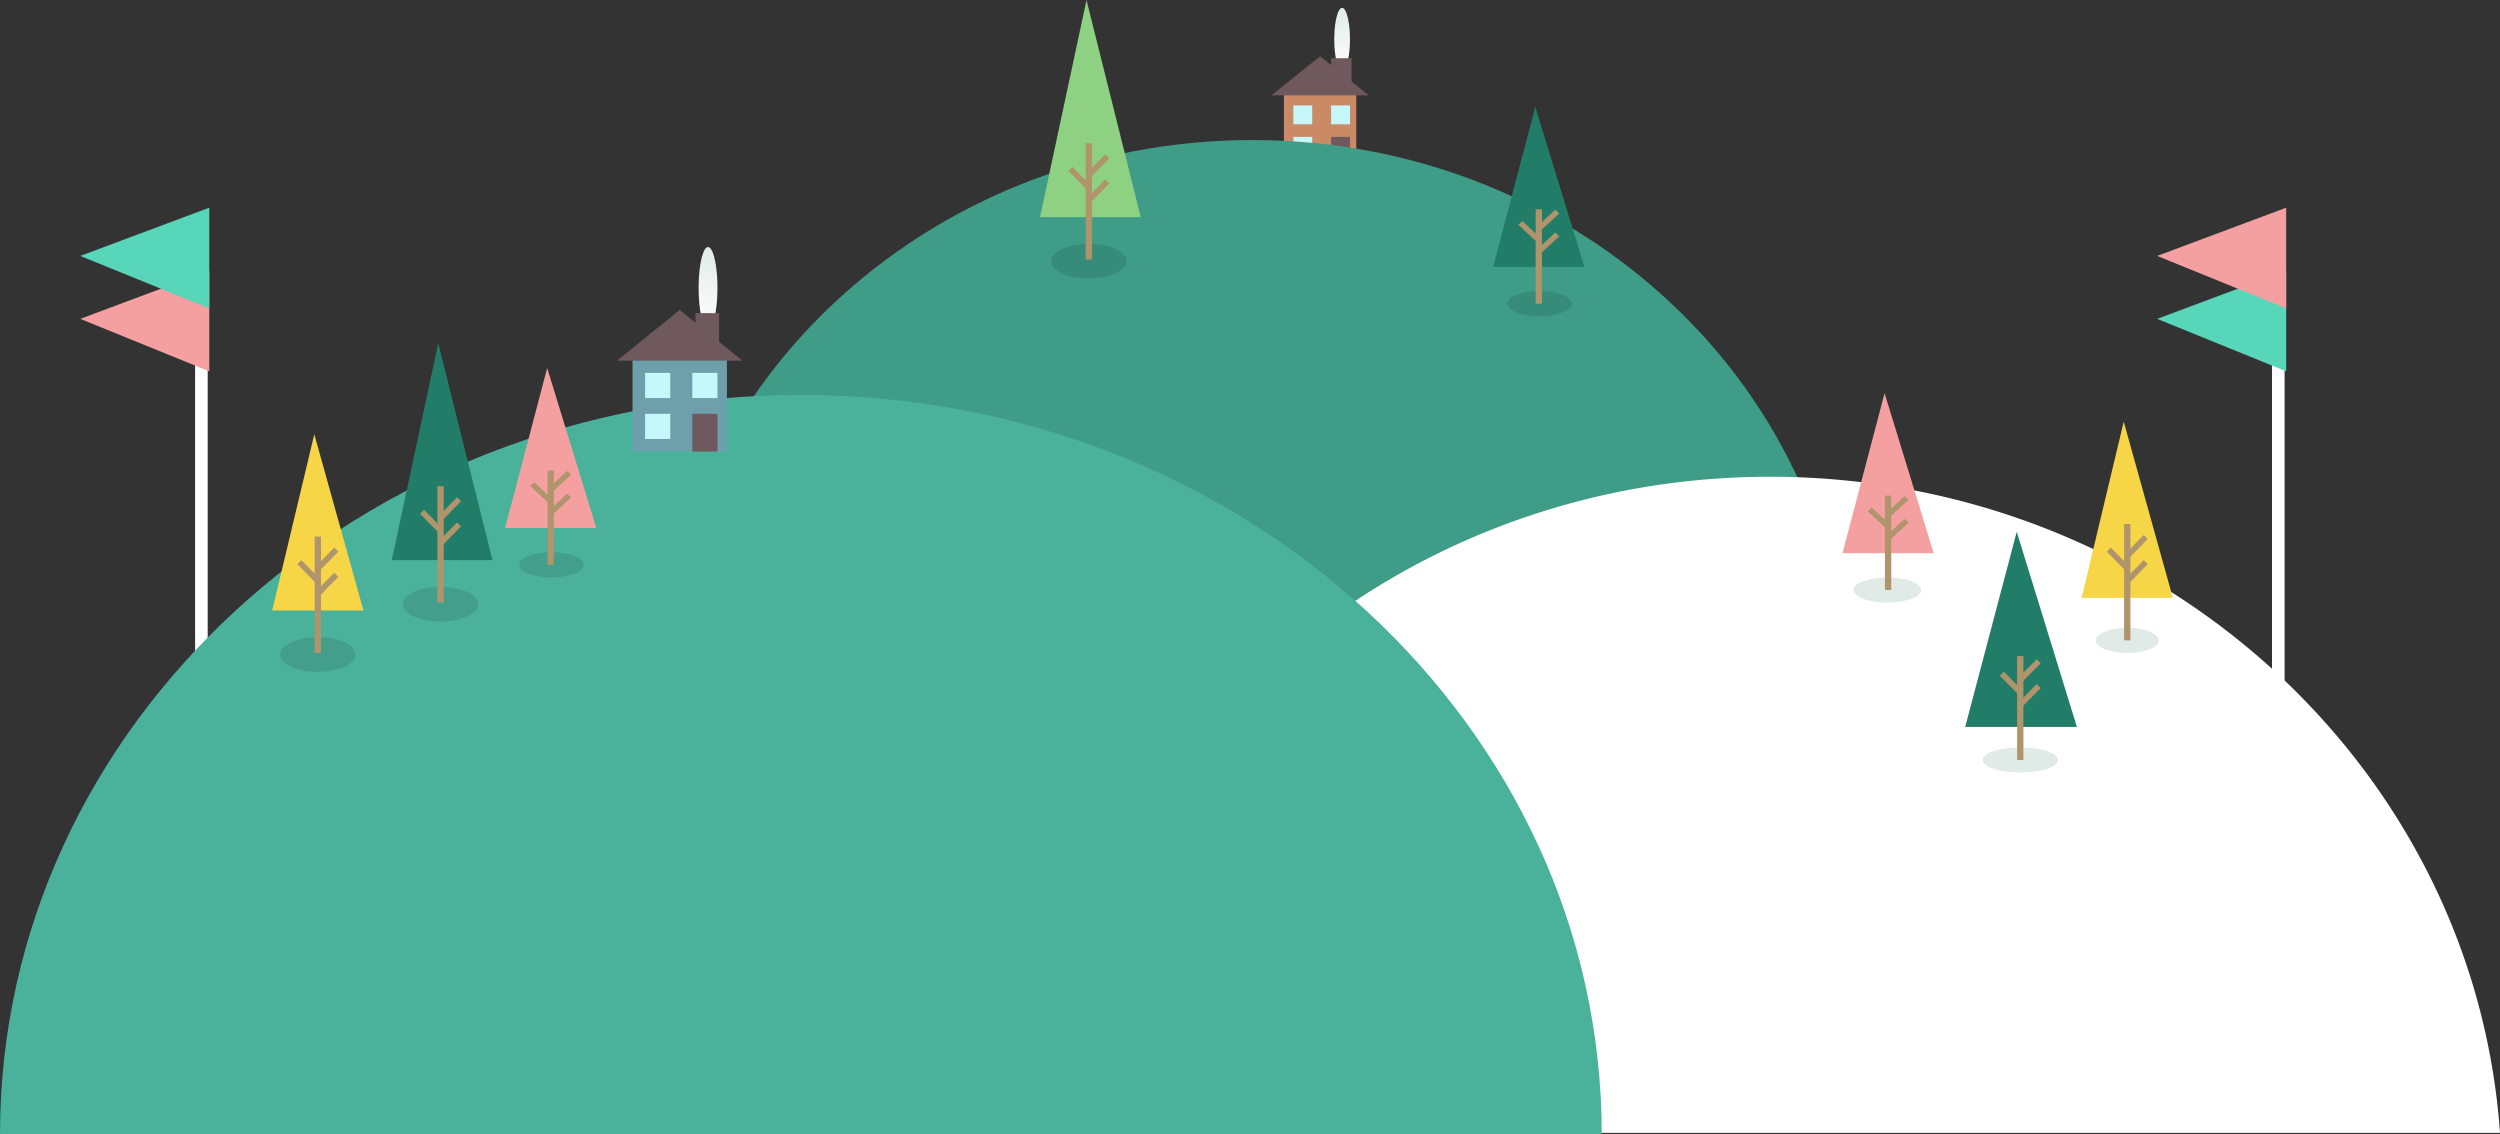 <svg xmlns="http://www.w3.org/2000/svg" xmlns:xlink="http://www.w3.org/1999/xlink" width="794.452" height="360.5" viewBox="0 0 794.452 360.5">
  <rect x="0" y="0" width="794.452" height="360.5" fill="#333333" stroke="none"/>
  <defs>
    <linearGradient id="linear-gradient" x1="0.5" x2="0.5" y2="1" gradientUnits="objectBoundingBox">
      <stop offset="0" stop-color="#e0ebe8"/>
      <stop offset="1" stop-color="#fff"/>
    </linearGradient>
    <linearGradient id="linear-gradient-2" x1="0.5" y1="0" x2="0.5" y2="1" xlink:href="#linear-gradient"/>
  </defs>
  <g id="land" transform="translate(-3 -7.5)">
    <g id="flagLeft">
      <rect id="flagPoleLeft" width="4" height="144" transform="translate(65 83)" fill="#fff"/>
      <path id="leftGreenFlag2" d="M28.5,108.83l41-15.33v32Zm0,0" fill="#f4a0a0"/>
      <path id="leftGreenFlag" d="M28.5,88.83l41-15.33v32Zm0,0" fill="#58d6b9"/>
    </g>
    <g id="flagRight">
      <rect id="flagPoleLeft2" width="4" height="144" transform="translate(725 83)" fill="#fff"/>
      <path id="leftGreenFlag3" d="M688.5,108.83l41-15.33v32Zm0,0" fill="#58d6b9"/>
      <path id="leftGreenFlag4" d="M688.5,88.83l41-15.33v32Zm0,0" fill="#f4a0a0"/>
    </g>
    <g id="brownHouse">
      <rect id="rectangle15" width="23" height="23" transform="translate(411 37)" fill="#ca8a65"/>
      <rect id="rectangle16" width="6" height="6" transform="translate(414 41)" fill="#c6f7fb"/>
      <rect id="rectangle17" width="6" height="6" transform="translate(426 41)" fill="#c6f7fb"/>
      <rect id="rectangle18" width="6" height="6" transform="translate(414 51)" fill="#c6f7fb"/>
      <rect id="rectangle19" width="6" height="9" transform="translate(426 51)" fill="#70595e"/>
      <path id="polygon2" d="M422.5,25.38l15.44,12.41H407.06Zm0,0" fill="#70595e"/>
      <path id="oval10" d="M427.01,19.3c.09-5.51,1.29-9.66,2.66-9.28s2.42,5.17,2.32,10.68-1.29,9.66-2.66,9.28C428.02,29.61,427,25.25,427,20" fill="url(#linear-gradient)"/>
      <rect id="rectangle20" width="6.5" height="9" transform="translate(426 26)" fill="#70595e"/>
    </g>
    <g id="hills">
      <path id="backHill" d="M212,231c0-98.86,84.62-179,189-179s189,80.14,189,179H212Zm0,0" fill="#3e9c87"/>
      <path id="Subtraction_1" data-name="Subtraction 1" d="M48.452-50h-463.9a216.638,216.638,0,0,1,7.294-42.4,217.9,217.9,0,0,1,15.137-39.317,223.021,223.021,0,0,1,22.159-35.44A228.774,228.774,0,0,1-342.5-197.93a233.109,233.109,0,0,1,33.737-25.312,235.7,235.7,0,0,1,38.294-19.06,238.043,238.043,0,0,1,42.029-12.017A242.994,242.994,0,0,1-183.5-258.5a242.994,242.994,0,0,1,44.943,4.181A238.043,238.043,0,0,1-96.528-242.3a235.7,235.7,0,0,1,38.294,19.06A233.11,233.11,0,0,1-24.5-197.93,228.776,228.776,0,0,1,3.862-167.159a223.022,223.022,0,0,1,22.159,35.44A217.894,217.894,0,0,1,41.158-92.4,216.64,216.64,0,0,1,48.452-50Z" transform="translate(749 417.5)" fill="#fff"/>
      <path id="leftHill" d="M3,368C3,238.21,116.94,133,257.5,133S512,238.21,512,368H3Zm0,0" fill="#4ab19a"/>
    </g>
    <g id="yellowTree">
      <ellipse id="oval" cx="12" cy="5.5" rx="12" ry="5.5" transform="translate(92 210)" fill="#439f8a"/>
      <path id="bezier" d="M89.5,201.5l13.38-56,15.62,56Zm0,0" fill="#f6d546"/>
      <rect id="rectangle" width="2" height="37" transform="translate(103 178)" fill="#af946c"/>
      <path id="bezier2" d="M103.5,187.34l5.73-5.84,1.27,1.3-6.36,6.48-.43.22Zm0,0" fill="#af946c"/>
      <path id="bezier3" d="M103.5,195.34l5.73-5.84,1.27,1.3-6.36,6.48-.43.22Zm0,0" fill="#af946c"/>
      <path id="bezier4" d="M104.5,191.34l-5.73-5.84-1.27,1.3,6.36,6.48.43.22Zm0,0" fill="#af946c"/>
    </g>
    <g id="yellowTree2">
      <ellipse id="oval3" cx="10.25" cy="4" rx="10.25" ry="4" transform="translate(168 183)" fill="#439f8a"/>
      <path id="bezier9" d="M163.5,175.3l13.38-50.85L192.5,175.3Zm0,0" fill="#f4a0a0"/>
      <rect id="rectangle3" width="2" height="30" transform="translate(177 157)" fill="#af946c"/>
      <path id="bezier10" d="M177.5,162.44l5.73-5.3,1.27,1.18-6.36,5.89-.43.19Zm0,0" fill="#af946c"/>
      <path id="bezier11" d="M177.5,169.7l5.73-5.3,1.27,1.18-6.36,5.89-.43.19Zm0,0" fill="#af946c"/>
      <path id="bezier12" d="M178.5,166.07l-5.73-5.3-1.27,1.18,6.36,5.89.43.19Zm0,0" fill="#af946c"/>
    </g>
    <g id="yellowTree3">
      <ellipse id="oval4" cx="10.75" cy="4" rx="10.75" ry="4" transform="translate(592 191)" fill="#e0ebe8"/>
      <path id="bezier13" d="M588.5,183.3l13.38-50.85L617.5,183.3Zm0,0" fill="#f4a0a0"/>
      <rect id="rectangle4" width="2" height="30" transform="translate(602 165)" fill="#af946c"/>
      <path id="bezier14" d="M602.5,170.44l5.73-5.3,1.27,1.18-6.36,5.89-.43.19Zm0,0" fill="#af946c"/>
      <path id="bezier15" d="M602.5,177.7l5.73-5.3,1.27,1.18-6.36,5.89-.43.19Zm0,0" fill="#af946c"/>
      <path id="bezier16" d="M603.5,174.07l-5.73-5.3-1.27,1.18,6.36,5.89.43.19Zm0,0" fill="#af946c"/>
    </g>
    <g id="yellowTree4">
      <ellipse id="oval5" cx="10" cy="4" rx="10" ry="4" transform="translate(669 207)" fill="#e0ebe8"/>
      <path id="bezier17" d="M664.5,197.5l13.38-56,15.62,56Zm0,0" fill="#f6d546"/>
      <rect id="rectangle5" width="2" height="37" transform="translate(678 174)" fill="#af946c"/>
      <path id="bezier18" d="M678.5,183.34l5.73-5.84,1.27,1.3-6.36,6.48-.43.22Zm0,0" fill="#af946c"/>
      <path id="bezier19" d="M678.5,191.34l5.73-5.84,1.27,1.3-6.36,6.48-.43.22Zm0,0" fill="#af946c"/>
      <path id="bezier20" d="M679.5,187.34l-5.73-5.84-1.27,1.3,6.36,6.48.43.22Zm0,0" fill="#af946c"/>
    </g>
    <g id="darkGreenTree2">
      <ellipse id="oval6" cx="12" cy="4" rx="12" ry="4" transform="translate(633 245)" fill="#e0ebe8"/>
      <path id="bezier21" d="M627.5,238.51l16.38-62.02L663,238.51Zm0,0" fill="#217d68"/>
      <rect id="rectangle6" width="2" height="33" transform="translate(644 216)" fill="#af946c"/>
      <path id="bezier22" d="M644.5,222.75l5.73-5.76,1.27,1.28-6.36,6.41-.43.21Zm0,0" fill="#af946c"/>
      <path id="bezier23" d="M644.5,230.65l5.73-5.76,1.27,1.28-6.36,6.41-.43.21Zm0,0" fill="#af946c"/>
      <path id="bezier24" d="M645.5,226.7l-5.73-5.76-1.27,1.28,6.36,6.41.43.21Zm0,0" fill="#af946c"/>
    </g>
    <g id="yellowTree5">
      <ellipse id="oval2" cx="12" cy="5.5" rx="12" ry="5.5" transform="translate(131 194)" fill="#439f8a"/>
      <path id="bezier5" d="M127.5,185.5l14.77-69,17.23,69Zm0,0" fill="#217d68"/>
      <rect id="rectangle2" width="2" height="37" transform="translate(142 162)" fill="#af946c"/>
      <path id="bezier6" d="M142.5,171.34l5.73-5.84,1.27,1.3-6.36,6.48-.43.22Zm0,0" fill="#af946c"/>
      <path id="bezier7" d="M142.5,179.34l5.73-5.84,1.27,1.3-6.36,6.48-.43.22Zm0,0" fill="#af946c"/>
      <path id="bezier8" d="M143.5,175.34l-5.73-5.84-1.27,1.3,6.36,6.48.43.22Zm0,0" fill="#af946c"/>
    </g>
    <g id="yellowTree6">
      <ellipse id="oval7" cx="12" cy="5.5" rx="12" ry="5.5" transform="translate(337 85)" fill="#378c79"/>
      <path id="bezier25" d="M333.5,76.5l14.77-69,17.23,69Zm0,0" fill="#8fd182"/>
      <rect id="rectangle7" width="2" height="37" transform="translate(348 53)" fill="#af946c"/>
      <path id="bezier26" d="M348.5,62.34l5.73-5.84,1.27,1.3-6.36,6.48-.43.22Zm0,0" fill="#af946c"/>
      <path id="bezier27" d="M348.5,70.34l5.73-5.84,1.27,1.3-6.36,6.48-.43.22Zm0,0" fill="#af946c"/>
      <path id="bezier28" d="M349.5,66.34l-5.73-5.84-1.27,1.3,6.36,6.48.43.22Zm0,0" fill="#af946c"/>
    </g>
    <g id="yellowTree7">
      <ellipse id="oval8" cx="10.25" cy="4" rx="10.25" ry="4" transform="translate(482 100)" fill="#378c79"/>
      <path id="bezier29" d="M477.5,92.3l13.38-50.85L506.5,92.3Zm0,0" fill="#217d68"/>
      <rect id="rectangle8" width="2" height="30" transform="translate(491 74)" fill="#af946c"/>
      <path id="bezier30" d="M491.5,79.44l5.73-5.3,1.27,1.18-6.36,5.89-.43.19Zm0,0" fill="#af946c"/>
      <path id="bezier31" d="M491.5,86.7l5.73-5.3,1.27,1.18-6.36,5.89-.43.19Zm0,0" fill="#af946c"/>
      <path id="bezier32" d="M492.5,83.07l-5.73-5.3-1.27,1.18,6.36,5.89.43.19Zm0,0" fill="#af946c"/>
    </g>
    <g id="blueHouse">
      <rect id="rectangle9" width="30" height="30" transform="translate(204 121)" fill="#6da0ab"/>
      <rect id="rectangle10" width="8" height="8" transform="translate(208 126)" fill="#c6f7fb"/>
      <rect id="rectangle11" width="8" height="8" transform="translate(223 126)" fill="#c6f7fb"/>
      <rect id="rectangle12" width="8" height="8" transform="translate(208 139)" fill="#c6f7fb"/>
      <rect id="rectangle13" width="8" height="12" transform="translate(223 139)" fill="#70595e"/>
      <path id="polygon" d="M219,106l19.92,16.12H199.08Zm0,0" fill="#70595e"/>
      <path id="oval9" d="M225.01,98.09c.11-7.16,1.55-12.56,3.2-12.06s2.9,6.71,2.78,13.88-1.55,12.56-3.2,12.06c-1.57-.48-2.79-6.14-2.79-12.97" fill="url(#linear-gradient-2)"/>
      <rect id="rectangle14" width="7.5" height="12" transform="translate(224 107)" fill="#70595e"/>
    </g>
  </g>
</svg>
